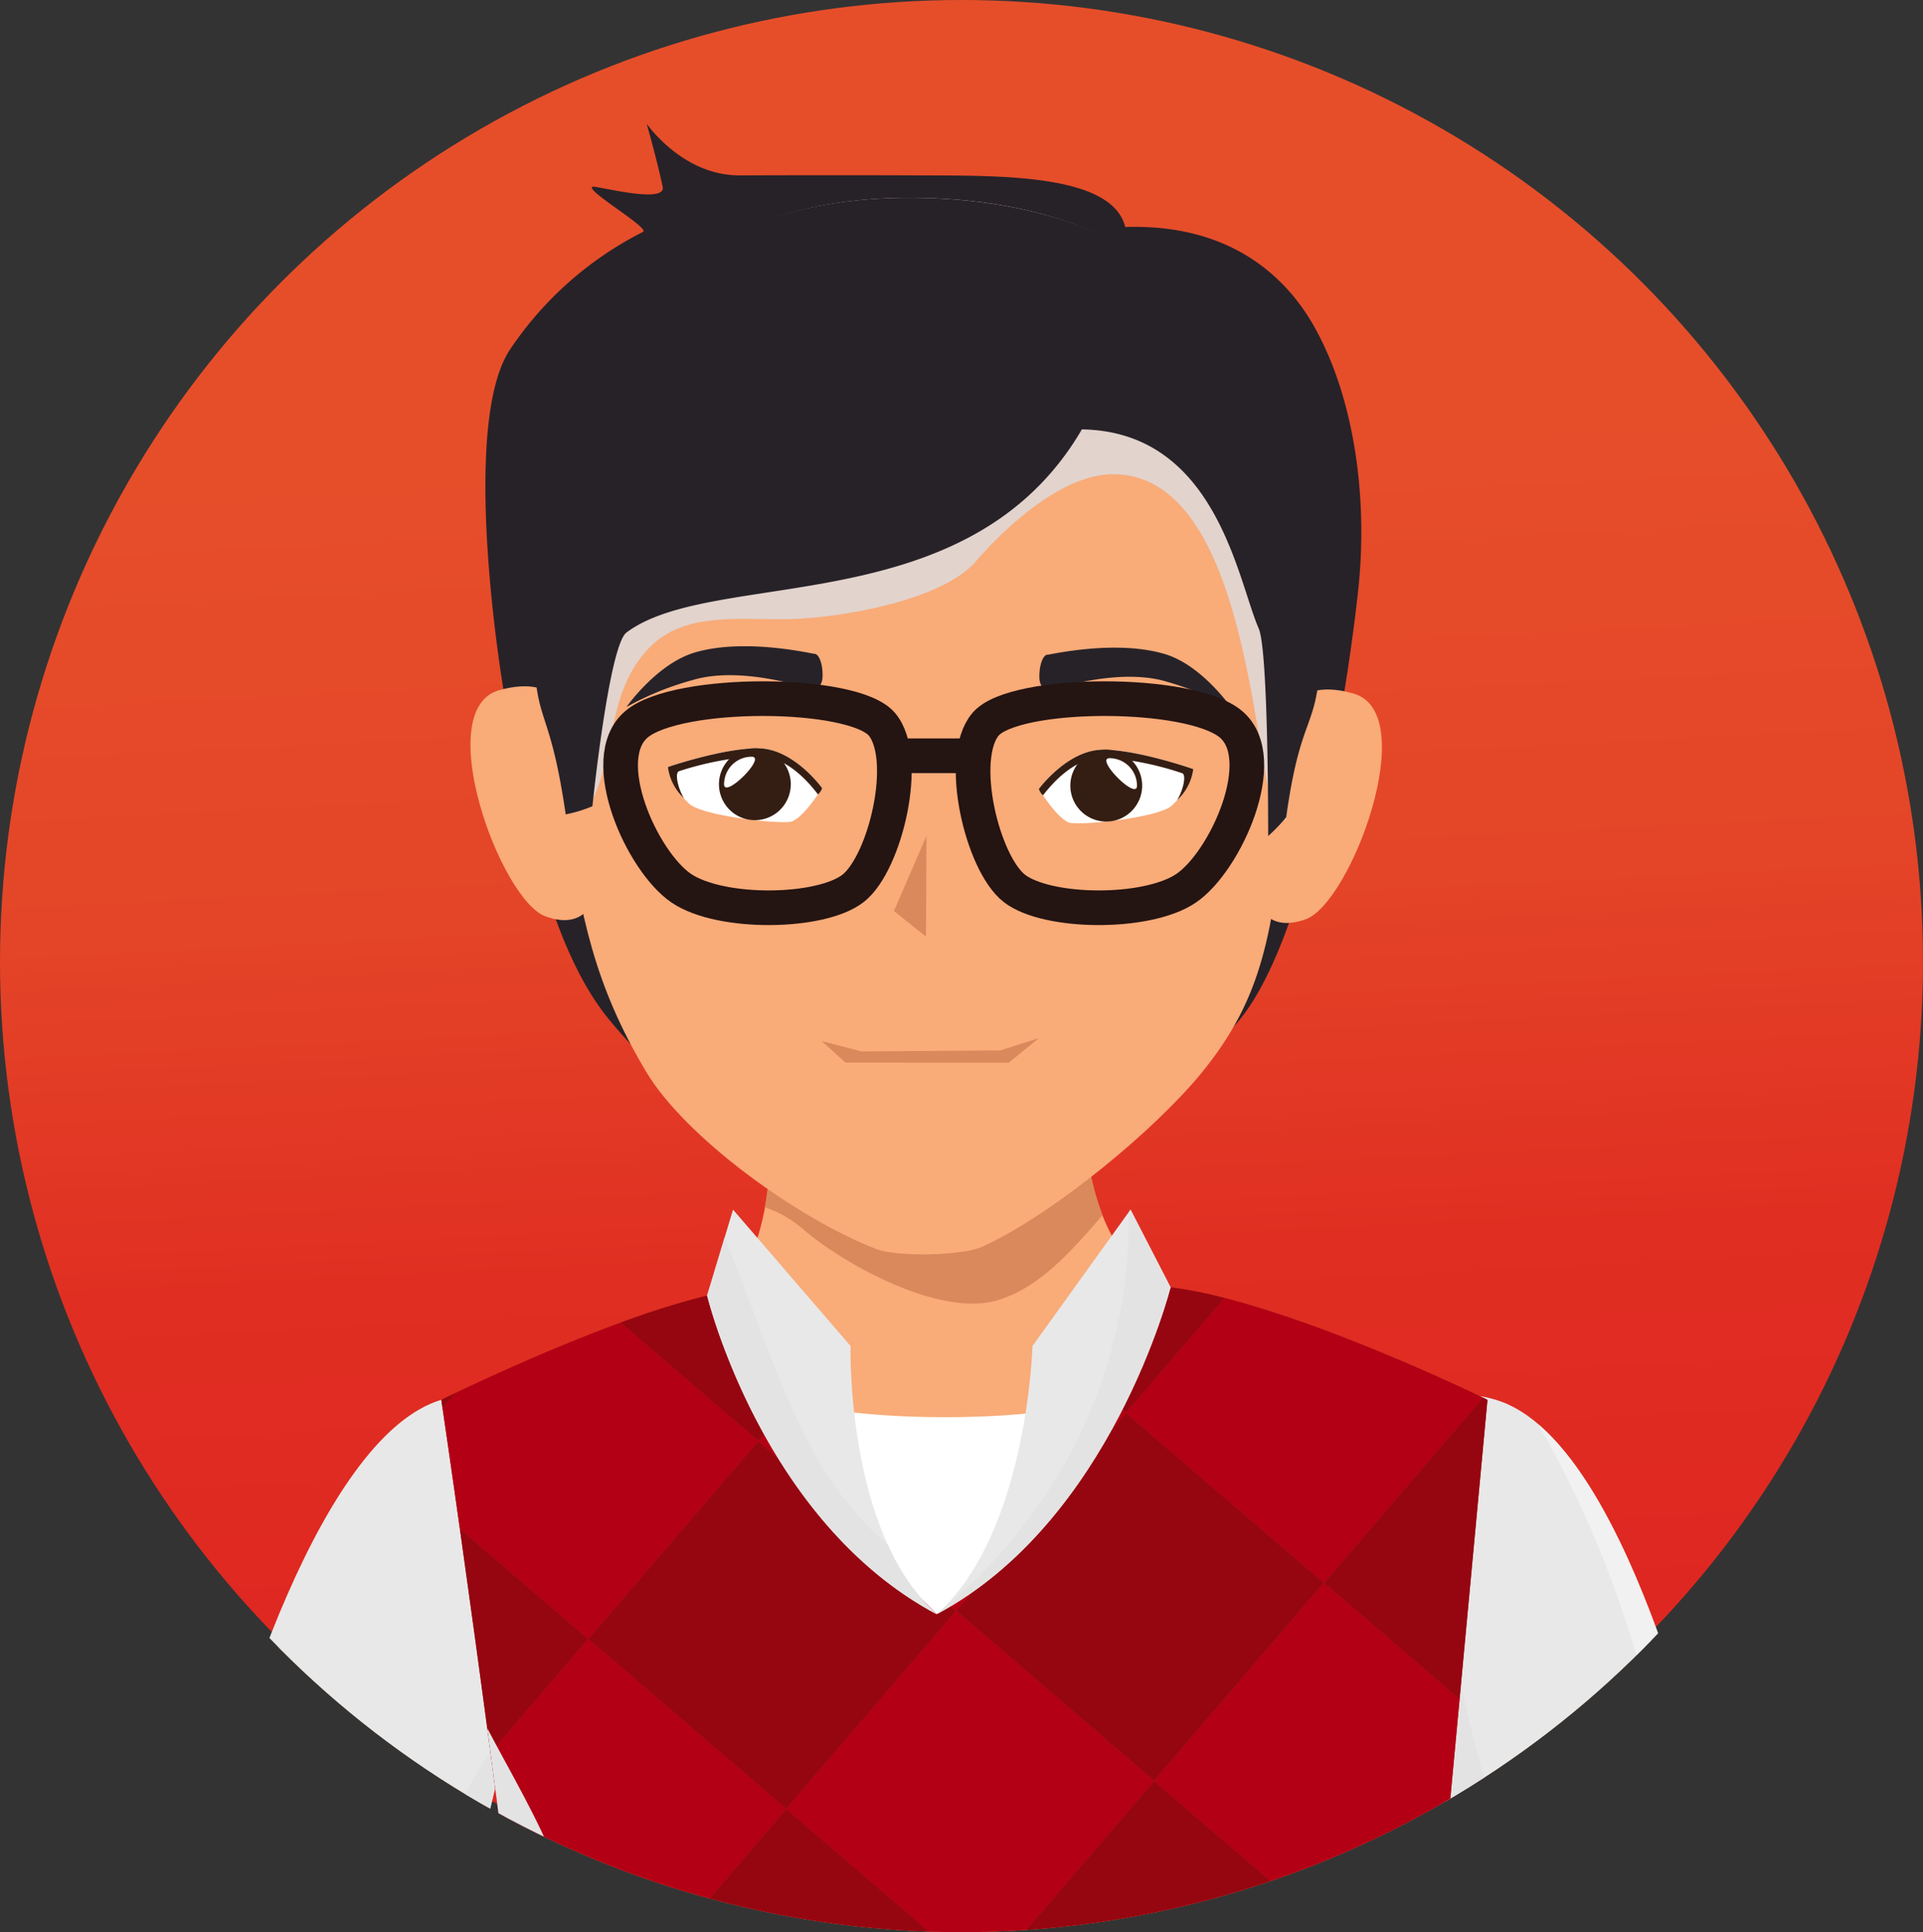 <svg xmlns="http://www.w3.org/2000/svg" xmlns:xlink="http://www.w3.org/1999/xlink" width="203.794" height="204.701" viewBox="0 0 203.794 204.701"><rect x="0" y="0" width="203.794" height="204.701" fill="#333333" stroke="none"/><defs><linearGradient id="a" x1="0.476" x2="0.526" y2="1" gradientUnits="objectBoundingBox"><stop offset="0" stop-color="#de2120"/><stop offset="0.341" stop-color="#e02e22"/><stop offset="0.539" stop-color="#e44528"/><stop offset="0.769" stop-color="#e64e2a"/><stop offset="1" stop-color="#e64e2a"/></linearGradient><clipPath id="c"><circle cx="101.897" cy="101.897" r="101.897" transform="translate(203.794 203.794) rotate(180)" fill="url(#a)"/></clipPath></defs><g transform="translate(-1432.311 -3710.899)"><circle cx="101.897" cy="101.897" r="101.897" transform="translate(1636.105 3914.693) rotate(180)" fill="url(#a)"/><g transform="translate(1432.311 3711.806)" clip-path="url(#c)"><g transform="translate(-2072.675 -1334.13)"><path d="M2223.417,1441.426c-11.793,14-26.743,18.644-32.594,18.621-5.988-.022-22.151-4.2-34.157-18.885-6.806-8.318-9.566-24.65-11.317-36.05-1.01-6.551-3.745-27.89.873-34.845a37.032,37.032,0,0,1,14.1-12.473c.771-.4-6.171-4.423-5.353-4.786.329-.149,7.84,1.9,7.439,0-.635-2.976-1.7-6.688-1.7-6.688s3.78,5.5,9.84,5.483c6.237-.018,12.082-.028,18.964,0,8.52.031,20.511-.2,21.917,5.468,11.519-.355,17.325,5.641,20.151,10.774,4.121,7.482,5.618,17.946,4.517,27.9C2234.643,1409.084,2230.5,1433.028,2223.417,1441.426Z" transform="translate(-19.505)" fill="#272228"/><path d="M2152.122,1451.1s1.442-10.872-8-8.254c-7.272,2.022.107,22.22,4.888,23.962,4.084,1.492,4.988-1.642,4.988-1.642Z" transform="translate(-18.533 -36.503)" fill="#f9ab78"/><path d="M2277.738,1451.6s-1.355-10.883,8.068-8.186c7.256,2.075-.284,22.214-5.074,23.917-4.1,1.464-4.973-1.675-4.973-1.675Z" transform="translate(-69.689 -36.71)" fill="#f9ab78"/><path d="M2241.466,1612.725l5.4-55.567s-19.715-8.736-31.052-11.5c-10.672-2.611-23.186-2.372-24.5-2.34-1.3-.045-13.818-.375-24.505,2.142-11.357,2.677-30.813,11.26-30.813,11.26s4.217,25.98,8.287,56.006Z" transform="translate(-16.61 -74.802)" fill="#f9ab78"/><path d="M2204.359,1551.8s26.54-17.962,24.956-18.837c-9.2-5.1-8.591-19.286-8.591-19.286l-33.361-1.878s2.029,20.4-7.86,22.879C2178.778,1534.858,2204.359,1551.8,2204.359,1551.8Z" transform="translate(-33.127 -62.844)" fill="#f9ab78"/><path d="M2191.384,1523.976a12.225,12.225,0,0,1,4.05,2.327c4.384,3.753,14.564,9.386,20.679,7.5,4.521-1.4,7.876-5.349,11.048-8.977a30.856,30.856,0,0,1-1.918-11.151l-33.361-1.878A49.574,49.574,0,0,1,2191.384,1523.976Z" transform="translate(-37.644 -62.844)" fill="#da895d"/><path d="M2232.457,1425.655c-1.644,11.931-2.152,18.822-9.094,27.233-4.826,5.849-15.346,14.668-23.054,18.25-2.162,1-9.114,1.117-11.291.272-8.414-3.25-20.254-11.861-24.379-18.758-5.486-9.16-6.952-16.462-8.541-27.3-1.908-13.021-2.081-8.431-2.03-20.709.1-25.008,9.82-43.028,37.857-42.916,28.058.109,42.3,15.884,42.627,41.551C2234.731,1417.35,2234.264,1412.58,2232.457,1425.655Z" transform="translate(-23.47 -5.851)" fill="#f9ab78"/><path d="M2164.964,1406.649c3.781-3.9,9.718-2.888,14.99-3.027,4.963-.13,15.924-1.858,19.6-6.107,3.263-3.773,9.236-9.259,14.594-9.244,12.428.053,14.448,23.193,16.371,33.188.517,2.682,1.167.8,1.882,3.572.02-.145.041-.278.056-.421,1.807-13.075,2.273-8.3,2.1-22.374-.325-25.667-13.768-43.147-41.825-43.256-28.038-.109-38.557,19.613-38.659,44.621-.046,11.712,3.278,8.051,4.953,18.982C2161.442,1417.529,2160.5,1411.262,2164.964,1406.649Z" transform="translate(-23.474 -4.807)" fill="#e2d3cd" style="mix-blend-mode:multiply;isolation:isolate"/><path d="M2161.695,1405.043c9.322-6.977,36.232-.9,48.26-21.521,14.255.236,16.487,15.964,18.741,21.1,1.045,2.372,1,21.983,1,21.983a17.864,17.864,0,0,0,1.913-1.99c1.807-13.075,3.862-7.957,3.685-22.024-.325-25.667-15.356-43.5-43.414-43.606-28.038-.109-39.948,19.6-40.044,44.6-.051,12.281,1.508,7.706,3.415,20.727a14.558,14.558,0,0,0,2.832-.862S2159.822,1406.443,2161.695,1405.043Z" transform="translate(-22.625 -4.807)" fill="#272228"/><path d="M2121.337,1620.658l5.014-15s13.768-46.717-5.587-41c-12.083,3.57-20.2,32.392-24.881,56.006Z" transform="translate(-1.374 -82.735)" fill="#f9ab78"/><path d="M2308.656,1620.914h25.48c-4.516-23.526-12.377-51.936-24.318-55.564-19.314-5.866-5.912,40.957-5.912,40.957Z" transform="translate(-78.66 -82.991)" fill="#f9ab78"/><g transform="translate(2182.777 1412.654)"><path d="M2254.563,1455.325a7.732,7.732,0,0,1-2.263,3.857c-1.421,1.332-10.063,2.195-10.976,1.786-1.36-.616-3.121-3.542-3.121-3.542s3.06-4.169,6.815-4.154S2254.563,1455.325,2254.563,1455.325Z" transform="translate(-2238.203 -1453.272)" fill="#fff"/><path d="M2245.013,1454.094a33.2,33.2,0,0,1,8.368,1.665c.432.135.2,1.616-.522,2.842a5.477,5.477,0,0,0,1.7-3.276s-5.8-2.038-9.546-2.053-6.815,4.154-6.815,4.154a1.558,1.558,0,0,0,.436.675C2239.309,1457.263,2241.76,1454.079,2245.013,1454.094Z" transform="translate(-2238.203 -1453.272)" fill="#341e13"/><path d="M2251.182,1457.093a3.806,3.806,0,1,1-3.8-3.821A3.806,3.806,0,0,1,2251.182,1457.093Z" transform="translate(-2240.241 -1453.272)" fill="#341e13"/><path d="M2252.97,1457.643c-.005,1.614-4.511-2.934-2.9-2.923A2.915,2.915,0,0,1,2252.97,1457.643Z" transform="translate(-2242.577 -1453.822)" fill="#fff"/></g><path d="M2167.73,1442.029a31.22,31.22,0,0,1,6.947-2.834c5.222-1.6,12.342.911,12.621.916.488,0,1.2-.126,1.213-1.4s-.386-2.314-.872-2.316c-.269,0-7.334-1.7-12.636-.147C2170.942,1437.432,2167.73,1442.029,2167.73,1442.029Z" transform="translate(-28.66 -33.903)" fill="#272228"/><path d="M2258.747,1442.378a30.557,30.557,0,0,0-6.831-2.89c-5.136-1.639-12.179.814-12.453.814-.482-.005-1.187-.135-1.187-1.406s.4-2.314.878-2.311c.274,0,7.246-1.641,12.468-.053C2255.616,1437.755,2258.747,1442.378,2258.747,1442.378Z" transform="translate(-55.453 -33.998)" fill="#272228"/><g transform="translate(2143.459 1412.506)"><path d="M2174.807,1455.013a7.742,7.742,0,0,0,2.233,3.875c1.41,1.345,10.047,2.276,10.961,1.875,1.365-.607,3.147-3.516,3.147-3.516s-3.025-4.2-6.775-4.213S2174.807,1455.013,2174.807,1455.013Z" transform="translate(-2174.807 -1453.034)" fill="#fff"/><path d="M2184.368,1453.859a33.1,33.1,0,0,0-8.383,1.6c-.432.13-.213,1.611.507,2.847a5.488,5.488,0,0,1-1.685-3.292s5.811-1.994,9.566-1.979,6.775,4.213,6.775,4.213a1.52,1.52,0,0,1-.437.667C2190.042,1457.071,2187.621,1453.871,2184.368,1453.859Z" transform="translate(-2174.807 -1453.034)" fill="#341e13"/><path d="M2183.53,1456.822a3.806,3.806,0,1,0,3.821-3.788A3.8,3.8,0,0,0,2183.53,1456.822Z" transform="translate(-2178.12 -1453.034)" fill="#341e13"/><path d="M2184.405,1457.378c-.01,1.611,4.537-2.9,2.928-2.908A2.919,2.919,0,0,0,2184.405,1457.378Z" transform="translate(-2178.452 -1453.579)" fill="#fff"/></g><path d="M2216.828,1478.675l-3.4-2.715,3.446-7.952Z" transform="translate(-46.016 -46.215)" fill="#da895d"/><path d="M2203.608,1505.135l-2.527-2.284,4.222,1.1,14.681-.107,4.12-1.3-3.192,2.6Z" transform="translate(-41.327 -59.331)" fill="#da895d"/><g transform="translate(2092.266 1461.38)"><path d="M2308.017,1620.415H2335.6c-4.648-23.686-13.549-52.763-25.662-56.391-19.334-5.8-5.75,40.977-5.75,40.977S2306.171,1612.988,2308.017,1620.415Z" transform="translate(-2170.992 -1543.872)" fill="#e8e8e8"/><path d="M2337.357,1622.286h7.338c-4.06-20.672-11.352-45.445-21.2-53.833a113.168,113.168,0,0,1,12.545,32.962A77.066,77.066,0,0,1,2337.357,1622.286Z" transform="translate(-2180.084 -1545.743)" fill="#fff" opacity="0.4" style="mix-blend-mode:soft-light;isolation:isolate"/><path d="M2309.661,1638.6h7.607c-3.9-5.533-6.815-14.432-9.647-27.182-.025-.121-3.644,4.044-3.74,3.963,1.025,4.6,1.954,7.8,1.954,7.8S2307.813,1631.178,2309.661,1638.6Z" transform="translate(-2172.635 -1562.061)" fill="#e4e3e3" style="mix-blend-mode:multiply;isolation:isolate"/><path d="M2121.486,1620.415l3.7-15.414s13.59-46.772-5.75-40.977c-12.129,3.633-22.344,32.7-27.175,56.391Z" transform="translate(-2092.266 -1543.872)" fill="#e8e8e8"/><path d="M2134.068,1641.552l3.7-15.414s.817-2.809,1.76-6.957c-4.567,5.318-8.708,16.249-11.6,19.675a34.506,34.506,0,0,1-2.542,2.7Z" transform="translate(-2104.848 -1565.009)" fill="#e4e3e3" style="mix-blend-mode:multiply;isolation:isolate"/><path d="M2184.119,1559.9s5.272,4.584,23.586,4.584,23.587-4.584,23.587-4.584v28.5h-47.174Z" transform="translate(-2127.151 -1542.493)" fill="#fff"/><path d="M2241.7,1613.42l5.257-56.391s-21.385-10.477-33.584-11.92c-10.063,24.518-24.79,34.634-24.79,34.634s-15.788-15.123-24.323-33.762c-11.342,2.723-28.174,11.048-28.174,11.048s3.892,26.212,7.668,56.391Z" transform="translate(-2108.907 -1536.877)" fill="#b2251e"/><g transform="translate(27.175 8.231)"><path d="M2139.256,1586.329c.893,6.364,2.025,14.562,3.253,23.76l10.357-12.07Z" transform="translate(-2137.288 -1560.763)" fill="#960610"/><path d="M2183.268,1559.628a96.984,96.984,0,0,1-7.384-13.113,87.6,87.6,0,0,0-9.186,2.872l14.6,12.532Z" transform="translate(-2147.71 -1545.642)" fill="#960610"/><path d="M2136.082,1563.873s.05.324.132.888l1.405-1.632C2136.645,1563.591,2136.082,1563.873,2136.082,1563.873Z" transform="translate(-2136.082 -1551.952)" fill="#960610"/><path d="M2203.363,1647.26l-15.2-13.049-11.2,13.049Z" transform="translate(-2151.607 -1578.949)" fill="#960610"/><path d="M2262.766,1546.242a44.423,44.423,0,0,0-5.734-1.134,102.9,102.9,0,0,1-5.983,12.225l1.263,1.091Z" transform="translate(-2179.745 -1545.108)" fill="#960610"/><path d="M2301.837,1649.332l.9-9.667-8.3,9.667Z" transform="translate(-2196.225 -1581.02)" fill="#960610"/><path d="M2301.275,1595.917l2.958-31.731-.477-.231-16.853,19.626Z" transform="translate(-2193.363 -1552.266)" fill="#960610"/><path d="M2161.2,1592.331l20.973,18.007,18.01-20.976-.762-.649c-.817.662-1.3,1-1.3,1a123.81,123.81,0,0,1-8.719-9.6l-10.19-8.754Z" transform="translate(-2145.622 -1555.075)" fill="#960610"/><path d="M2263.034,1584.577l-20.973-18-18,20.971,20.973,18.01Z" transform="translate(-2169.494 -1553.262)" fill="#960610"/><path d="M2268.111,1645.444l-18.659-16.016-13.752,16.016Z" transform="translate(-2173.916 -1577.132)" fill="#960610"/><path d="M2274.06,1577.118l16.853-19.627c-2.594-1.246-16.386-7.744-27.373-10.555l-10.454,12.182Z" transform="translate(-2180.519 -1545.802)" fill="#b30014"/><path d="M2200.429,1578.7a133.139,133.139,0,0,1-8.221-11.045l-1.969,2.291Z" transform="translate(-2156.651 -1553.672)" fill="#b30014"/><path d="M2241.594,1565.91l-1.263-1.091c-7.08,12.278-14.56,19.04-17.5,21.412l.762.649Z" transform="translate(-2169.027 -1552.594)" fill="#b30014"/><path d="M2280.551,1632.6l8.3-9.667,1.4-14.993-14.372-12.336-18,20.981,18.66,16.016Z" transform="translate(-2182.337 -1564.284)" fill="#b30014"/><path d="M2169.752,1563.678l-14.6-12.532c-7.226,2.651-14.4,5.978-17.451,7.432l-1.406,1.632c.269,1.811.928,6.348,1.836,12.757l13.61,11.69Z" transform="translate(-2136.163 -1547.401)" fill="#b30014"/><path d="M2220.249,1634.416,2234,1618.4l-20.973-18.01-18.01,20.976,15.2,13.049Z" transform="translate(-2158.465 -1566.104)" fill="#b30014"/><path d="M2148.6,1636.233h16.031l11.2-13.049-20.973-18.007-10.357,12.07c.726,5.509,1.486,11.357,2.248,17.4Z" transform="translate(-2139.28 -1567.922)" fill="#b30014"/></g><path d="M2153.67,1642.024c-.69-2.3-1.436-4.584-2.319-6.845-2.025-5.161-4.852-9.881-7.414-14.755.9,6.714,1.847,14.039,2.8,21.6Z" transform="translate(-2111.89 -1565.481)" fill="#e4e3e3" style="mix-blend-mode:multiply;isolation:isolate"/><path d="M2230.88,1546.284l10.393-14.448,4.243,8.231s-6.247,24.774-24.79,34.634C2230.353,1566.169,2230.88,1546.284,2230.88,1546.284Z" transform="translate(-2141.054 -1531.836)" fill="#e8e8e8"/><path d="M2241.273,1531.836l-.183.259c.264,27.055-18.786,41.208-20.364,42.607,18.542-9.86,24.79-34.634,24.79-34.634Z" transform="translate(-2141.054 -1531.836)" fill="#e4e3e3" style="mix-blend-mode:multiply;isolation:isolate"/><path d="M2196.707,1546.284l-12.453-14.448-2.745,9.1s5.785,23.9,24.323,33.762C2196.21,1566.169,2196.707,1546.284,2196.707,1546.284Z" transform="translate(-2126.16 -1531.836)" fill="#e8e8e8"/><path d="M2193.084,1559.792c-3.978-7.158-6.384-15.041-9.459-22.6-.1-.241-.167-.485-.239-.726l-1.877,6.232s5.785,23.9,24.323,33.762a21.8,21.8,0,0,1-5.141-7.32A35.289,35.289,0,0,1,2193.084,1559.792Z" transform="translate(-2126.16 -1533.595)" fill="#e4e3e3" style="mix-blend-mode:multiply;isolation:isolate"/></g><g transform="translate(2138.445 1407.244)"><path d="M2191.371,1464.64c-3.41,2.677-14.031,2.821-18.208,0s-9.1-13.737-4.74-17.389,22.947-3.557,25.982,0S2194.786,1461.958,2191.371,1464.64Z" transform="translate(-2166.723 -1444.549)" fill="none" stroke="#241412" stroke-miterlimit="10" stroke-width="3.67"/><path d="M2231.317,1464.64c3.415,2.677,14.037,2.821,18.208,0s9.1-13.737,4.745-17.389-22.953-3.557-25.987,0S2227.9,1461.958,2231.317,1464.64Z" transform="translate(-2189.598 -1444.549)" fill="none" stroke="#241412" stroke-miterlimit="10" stroke-width="3.67"/><line x2="8.348" transform="translate(29.012 6.052)" fill="none" stroke="#241412" stroke-miterlimit="10" stroke-width="3.67"/></g></g></g></g></svg>
